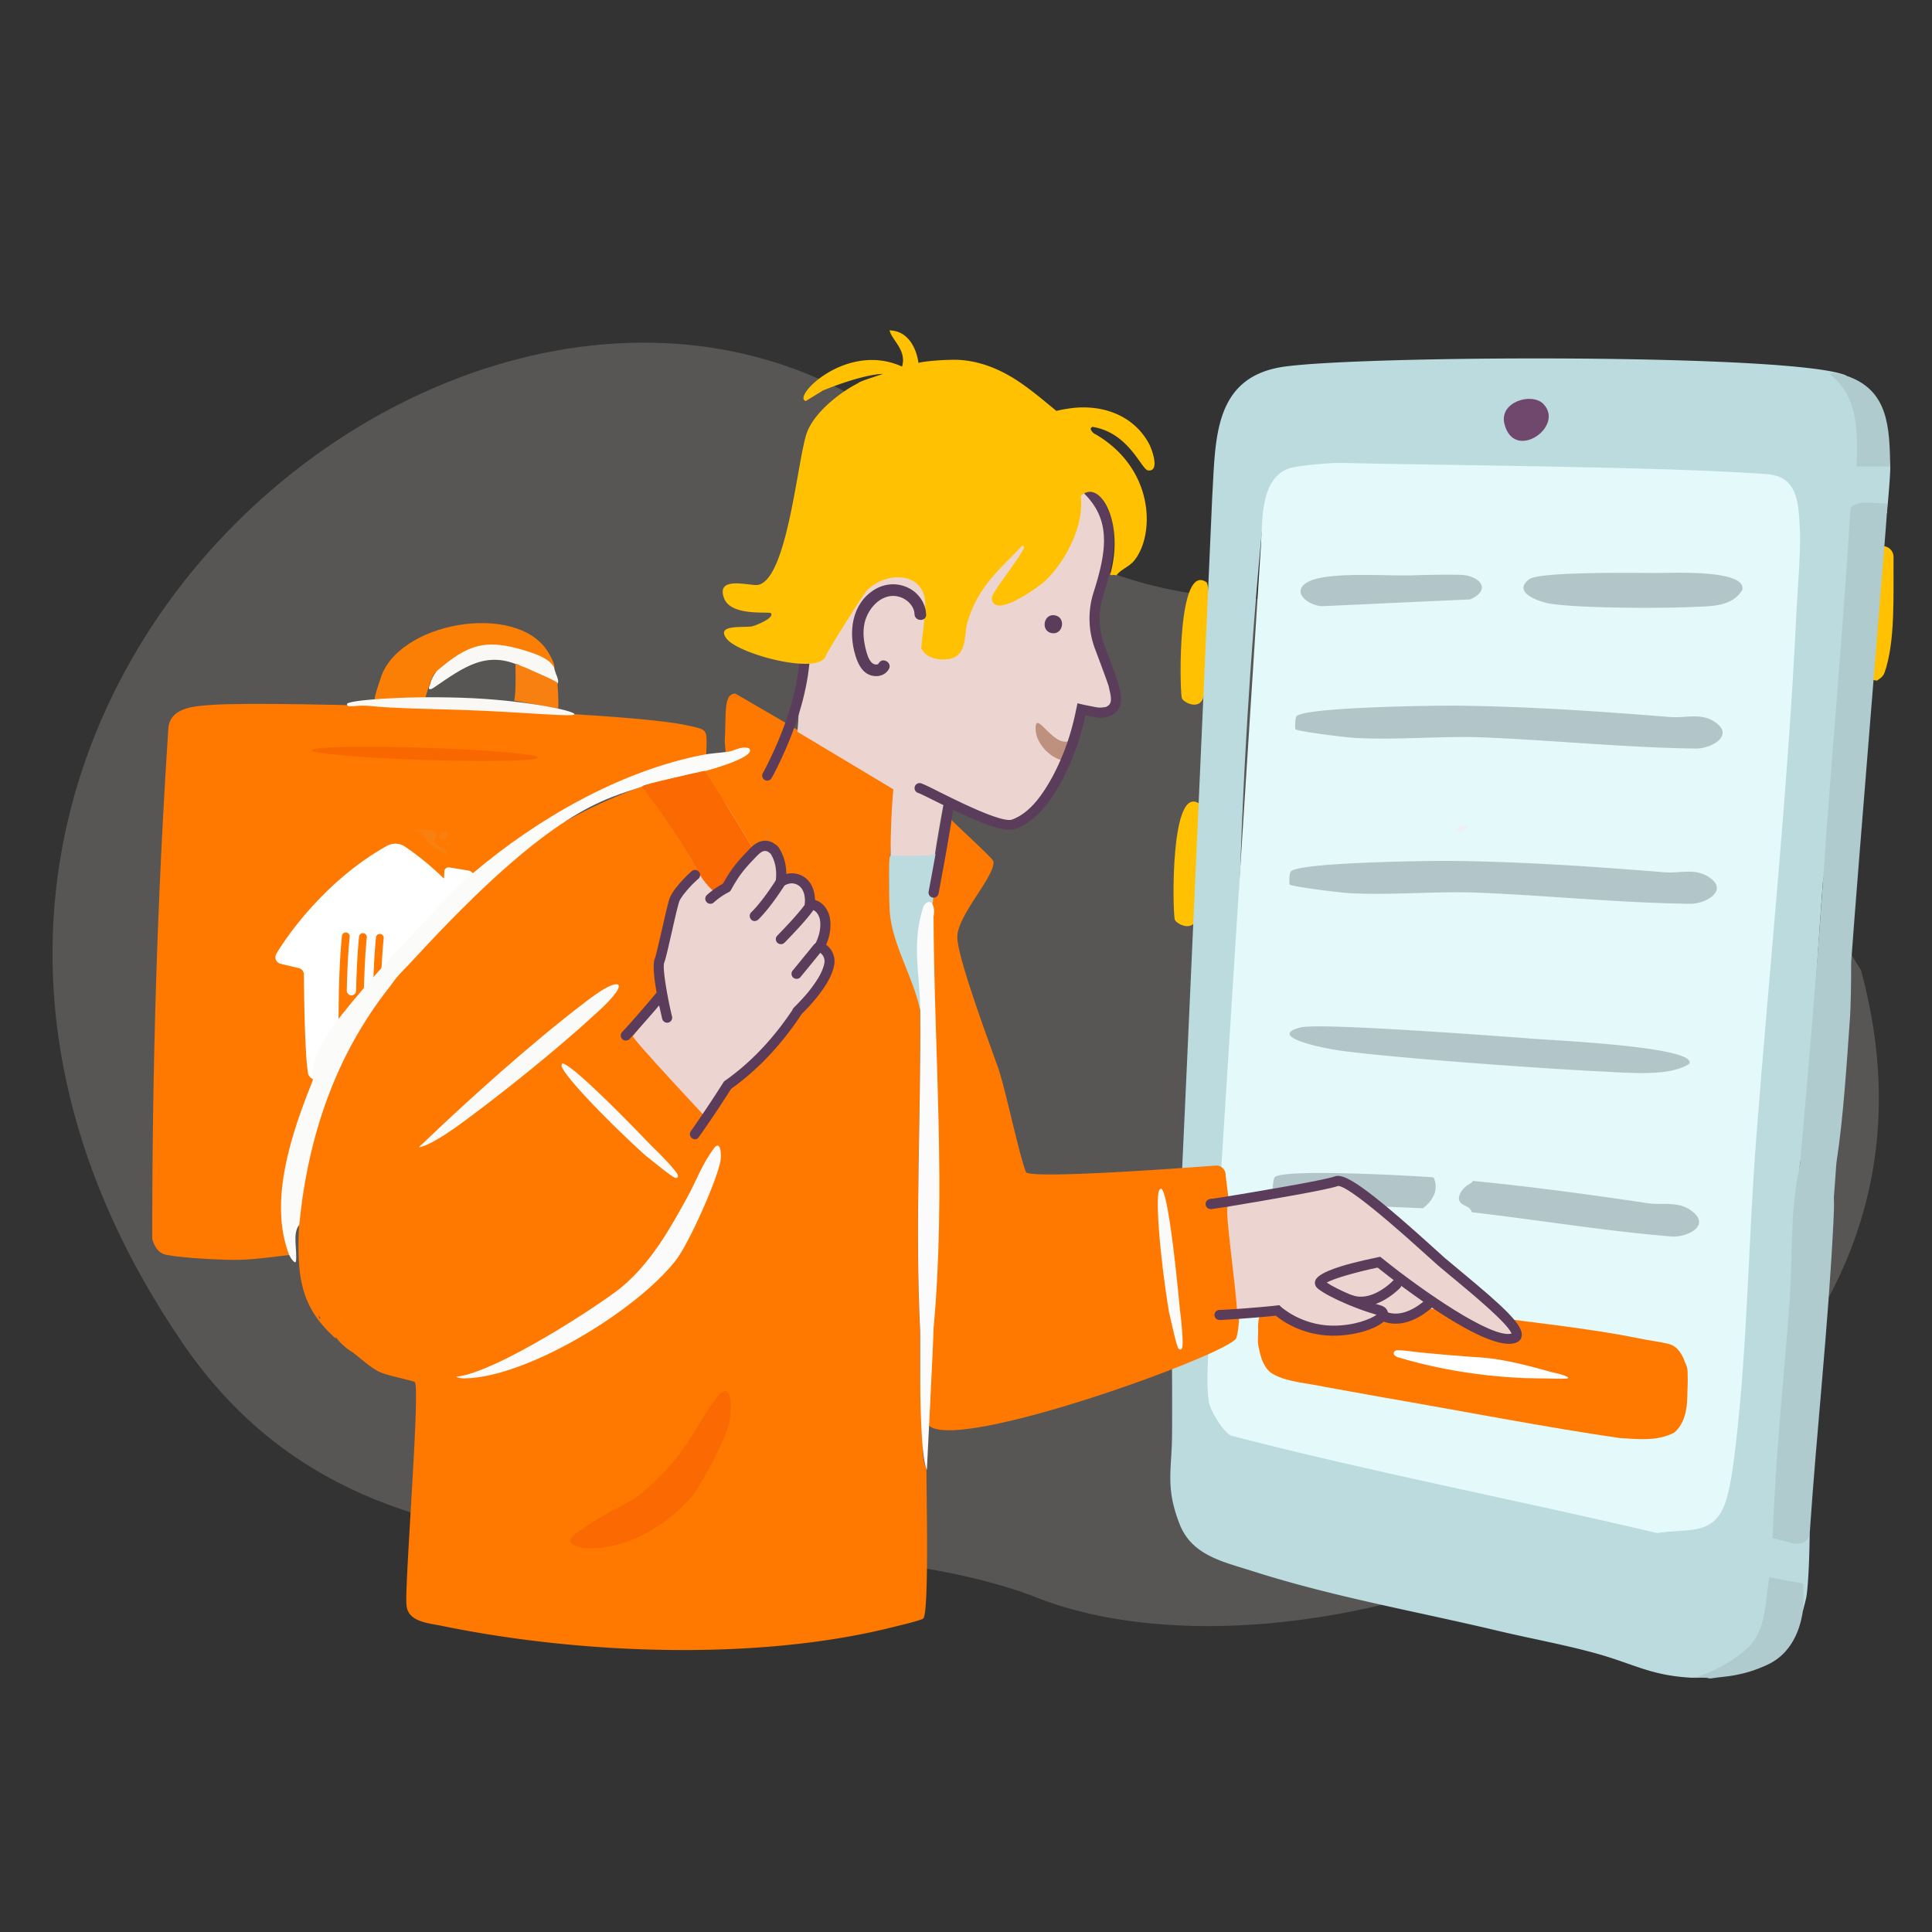 <svg xmlns="http://www.w3.org/2000/svg" viewBox="0 0 200 200"><rect x="0" y="0" width="200" height="200" fill="#333333" stroke="none"/><defs><style>.cls-4{fill:#b2c6c9}.cls-5{fill:#afcbcd}.cls-7{fill:#faf8f4}.cls-8{fill:#ecd5d1}.cls-9{fill:#f88010}.cls-11{fill:#fbfbfa}.cls-17{fill:#fff}.cls-18{fill:#fafaf8}.cls-20{fill:#fa6902}.cls-21{fill:#bbdbdf}.cls-22{fill:#ff5100}.cls-23{fill:#ffc101}.cls-25{fill:#fa7f11}.cls-27{fill:#ff7800}.cls-28{fill:#fafbfa}.cls-29{fill:#5b3d5b}</style></defs><path d="M192.66 100.46c-39.76-65.54-53.1-21.47-91.14-48.37-40.34-48.43-130.03 17.66-82.58 87 21.04 30.75 59.68 15.86 87.77 26.05 30.82 12.72 99.94-13.34 85.94-64.69z" style="fill:#575655" id="BG_Strong"/><g id="Illustrations"><path class="cls-22" d="M29.45 45.34s.02.01.03.02c.06.04.1.08-.03-.02zM21.99 40.99l.06.03c.03.01.02 0-.06-.03z"/><path class="cls-27" d="M95.95 152.15c-.64-1.16-.34-3.09-.35-4.52 0-.35-.34-3.66-.35-4.86v-4.86c-.56-11.06.09-22.28 0-33.35l-1.65-9.67-.78-.75c-.58-.36-.78-1.93-.79-2.52-.03-3.22.42-5.82.71-9.03-.33-2.1-1.56-2.01-3.05-2.7-1.55-1.15-13.57-8.09-13.57-8.09-1.23.04-.93 1.95-1.09 4.76-.03.56.21 1.75.02 1.83 0 0-5.1 1.14-6.65 2.37-4.9 1.57-9.41 3.74-13.54 6.53 0 0-15.32 13.88-14.52 14.83a44.082 44.082 0 0 0-3.1 4.53h-.03s-.01.05-.02.08c-3.09 5.2-5.21 11.19-5.88 17.26-.19.98-.31 1.92-.35 2.8-.27 5.67.26 8.61 3.82 11.8a.306.306 0 0 1-.02-.18c.14.19.3.37.46.55l-.35-.28c.14.13.3.26.45.38.33.34.72.65 1.18.93.8.6 1.84 1.56 2.7 1.99.87.44 3.63.94 3.75 1.11.56.77-1.09 21.22-.87 23.04.1 1.77 2.26 1.89 3.72 2.19 13.95 2.87 31.81 3.61 45.68.35.7-.17 3.84-.9 4.09-1.12.65-.55.3-14.28.34-15.41zm-62.89-15.64c-.04-.12-.08-.23-.12-.34.08.09.16.18.24.26l-.12.08z"/><path class="cls-23" d="M122.33 72.21c-.23-1.31-.42-14 2.56-11.94.5.35.37 9.62-.33 11.94-.42 1.41-2.2.44-2.23 0zM121.6 95.14c-.23-1.31-.42-14 2.56-11.94.5.35.37 9.62-.33 11.94-.42 1.41-2.2.44-2.23 0z"/><path class="cls-21" d="m191.16 38.91-.3.41c2.14 2.05 2.09 5.4 2.06 8.18 1.4-.15 2.32.12 2.76.78.02 1.04-.35 4.86-.35 4.86-.97-.5-2.15-.53-3.12-.25-.72 10.9-1.53 21.8-2.4 32.69-.07.91-.25 1.81-.43 2.72s-.41 1.81-.65 2.71c-.7 9.42-1.3 18.86-1.8 28.31-.41.33-.62.85-.63 1.56l.51.87c-.91 11.86-1.77 23.88-2.56 36.05-.13 1.55 2 1.44 3.09.94 0 0-.04 4.7-.35 6.6-.08.42-.35 1.39-.35 1.39l-.67-.36c.44-1.58-.28-2.33-2.16-2.24-.24 5.52-2.92 9.24-8.64 9.55-4.23-.21-6.02-1.42-9.84-2.49-3.38-.94-6.9-1.57-10.31-2.38-8.41-2-17.04-3.51-25.3-6.15-3.1-.99-6.34-1.63-7.61-4.89-1.5-3.85-.8-5.6-.78-9.29.04-5.75-.07-11.66-.03-17.35 0-.47.13-2.16.13-2.16.61-2.46 2.78-4.96 4.99-6.19l-.1 1.4c.37 5.56.18 11.14-.58 16.72-.44 1.55.23 6.63 1.95 7.07 4.14 1.05 8.3 2.06 12.47 3.01 10.47 2.4 20.98 4.76 31.48 7.04 1.19.26 6.07-.52 6.19-2.38 1.98-11.79 3.04-23.94 3.17-36.43 1.79-20.54 3.47-41.46 4.61-61.81.33-5.82-.08-7.67-6.3-8.32-14.22-.31-28.5-.41-42.81-.32-4.65.22-5.12 1.96-5.88 6.31a591.091 591.091 0 0 0-2.24 35.19c-.08 1.23-1.4 32.99-2.06 33.93s-4.1-.04-4.1-.04c.33-6.12 3.27-72.75 3.27-72.75.36-5.91.07-12.46 7.56-13.46 8.81-1.17 53.13-1.33 58.11.95z"/><path class="cls-5" d="M175.18 173.68c1.92-.35 5.27-2.22 6.4-3.85 1.25-1.79 1.21-4.47 1.59-6.58.54.21 3.33.58 3.46.71.1.1.08 2.37.01 2.77-.14.89-.63 4.16-3.63 5.58-2.61 1.23-4.51 1.23-5.41 1.37h-1.04c-.46-.02-.93.02-1.39 0zM191.16 38.91c4.39 1.48 4.43 5.42 4.52 9.38h-3.48c.1-3.45.23-7.27-2.78-9.55.27-.27 1.41.06 1.74.18z"/><path d="M177.61 173.68c-.91.14-.57.02-1.04 0h1.04z" style="fill:#bfd5dc"/><path class="cls-27" d="M71.35 75.13c1.96.48 1.86.23 1.75 3.19l-1.53.79c-7.8 1.89-14.91 5.94-21.12 10.94l-17.72 22.74c-2.15 5.3-3.74 10.9-2.53 16.63l-.28.5c-1.86.21-3.86.52-5.73.5-1.77-.01-5.27-.2-6.94-.51-.86-.16-1.25-.86-1.49-1.63-.01-17.75.51-35.39 1.68-53.05.34-2.1 2.89-2.14 4.67-2.27 5.89-.42 43.02.64 49.24 2.18z"/><path class="cls-17" d="M35.16 106c-.07-.2-.11-.42-.11-.64.01-2.77.09-5.97.35-8.47.02-.21.2-.37.41-.36.22 0 .4.19.39.41v.03c-.17 1.66-.26 3.63-.3 5.58 0 .26.2.48.47.49.26 0 .48-.2.49-.47.05-1.96.14-3.94.31-5.61.02-.21.2-.37.41-.36.22 0 .4.19.39.41v.03c-.16 1.62-.25 3.54-.3 5.44.12-.16.25-.33.36-.48l.63-.84c.05-1.46.14-2.88.26-4.12.02-.21.2-.37.41-.36.22 0 .4.19.39.41v.03c-.09.9-.16 1.9-.21 2.93l-.16.83c1.95-1.85 7.73-8.34 9.71-10.16v-.04a.703.703 0 0 0-.57-.56l-2-.33h-.05c-.23 0-.43.17-.44.41l-.03.7s-.01.03-.03.02h-.02a29.214 29.214 0 0 0-3.94-3.24c-.28-.2-.61-.33-.98-.34-.37-.02-.71.08-1.01.26-7.12 4-11.23 10.81-11.4 11.18a.74.74 0 0 0-.08.29c-.01.32.2.6.49.69l1.98.47c.26.08.46.32.48.61 0 .35.05 8.26.44 10.32.07.3.33.53.64.54h.01c.37 0 .72.01 1.08.02-.42-1.88.4-3.89 1.52-5.72z"/><path d="m57.38 69.13-.76.09c-3.33-2.25-7.45-2.59-10.48.34l-.92-.08c-.45.41-.55.68-1.24 2.89 0 0-4.56.59-5.14.27-.27-.15.42-1.95.51-2.26 1.66-6 14.13-8.15 17.37-2.91.7 1.14.66 1.47.67 1.66z" style="fill:#fb7e05"/><path class="cls-7" d="M57.38 69.13c.04.68 1.08 1.95-.35 1.74-.61.82-3.06-.76-2.78-1.74-3.8-1.97-6.21-.08-9.38 2.08-.44.29-.61.13-.35-.35.1-.47.33-.93.69-1.39 3.18-2.73 5.01-3.42 9.22-2.1.97.3 2.47.79 2.94 1.75z"/><path class="cls-25" d="m34.8 138.59.1.08s-.07-.06-.1-.08z"/><path class="cls-9" d="M54.25 69.04c.51.26 3.17 1.35 3.45 1.64 0 0 .17 2.03.08 2.68l-4.56-.84c.22-.71.14-3.11.14-3.73 0-.24.44.15.89.26z"/><path d="M130.53 56.5c.17-2.72-.07-7.01 2.96-8.03.81-.27 4.23-.58 5.36-.55 9.72.25 33.12.36 44.04 1.16 3.13.23 3.29 2.76 3.43 5.61.12 2.52-.25 6.38-.37 9.04-.87 18.07-2.76 36.18-4.15 54.17-.81 10.47-.89 21.19-2.11 31.62-.2 1.72-.55 4.62-1.13 6.17-1.26 3.4-4.07 2.49-6.98 3.02-14.69-3.47-29.54-6.3-44.14-10.09-.87-.45-2.18-2.6-2.32-3.59-.51-3.65.62-10.2.72-14.24.06-2.28 3.82-60.77 4.69-74.3z" style="fill:#e4f9f9"/><path class="cls-27" d="m174.43 140.99.03.06c0-.02-.02-.04-.03-.06z"/><path class="cls-27" d="M174.71 142.2c-.01-.32-.04-.57-.08-.69-.06-.15-.11-.3-.17-.46.06.14.12.29.17.46-.12-.31-.23-.58-.34-.81.05.09.1.18.14.28-.33-.82-.78-1.64-1.71-1.86-.89-.23-2.2-.38-3.09-.58-6.04-1.21-12.25-1.73-18.36-2.65-2.32-.27-13.34-1.94-15.47-1.96-2.53-.15-5.73.34-5.56 3.68.02.52-.08 1.21.03 1.71.19.97.42 2.04 1.23 2.74 1.43 1.02 4.02 1.13 5.65 1.51l6.1 1.1c7.18 1.23 17.34 3.19 24.46 4.2 1.83.11 3.92.35 5.62-.58 1.05-.9 1.32-2.39 1.34-3.68 0-.8.08-1.61.03-2.41zm-.49-1.63v.02-.02z"/><path class="cls-17" d="M162.29 142.6c-.07-.24-4.1-.99-9-1.68s-8.82-1.06-8.75-.82c.07.24 4.1.99 9 1.68s8.82 1.06 8.75.82z"/><path class="cls-17" d="M162.24 142.61c-2.81-.84-5.96-.59-8.84-1.25-2.87-.56-5.79-1.26-8.73-1.04.11-.02.22-.3.07-.41.05.01.31.08.4.1.98.19 2.85.45 3.86.59l4.44.62c2.94.33 5.85 1.31 8.8 1.39zm.1-.03c-.03.16-.21.12-.3.14-.16.01-.68 0-.85 0-.7-.01-2.67-.05-3.39-.06-4.42-.19-8.86-.89-13.1-2.16-.15-.06-.35-.15-.42-.32-.06-.22.15-.4.34-.4.27-.03.76.04 1.03.06 2.08.28 5.74.56 7.87.7 2.17.18 4.52.78 6.63 1.37.63.21 1.62.32 2.19.68z"/><path d="M159.75 41.8c2.31 2.32-3.01 6.07-4.01 2.09-.58-2.29 2.81-3.29 4.01-2.09z" style="fill:#70486d"/><path class="cls-23" d="M194.96 56.53c.6.04 1.07.54 1.06 1.14-.04 3.81.22 8.73-.95 12.01-.17.47-.75.73-.76.78-.97-.12-1.3-.4-1.32-1.37.1-3.5.09-7.43.32-10.92.12-1.77.51-1.71 1.65-1.64z"/><path class="cls-5" d="M194.48 52.11c-.79-.07-2.65-.26-2.92.57-.78 12.79-1.96 25.55-2.83 38.33s-2.43 29.87-2.43 29.87c-1 3.92-.73 9.9-1.05 14.06-.62 8.09-1.48 16.17-1.75 24.3 1.3.16 3.42 1.44 3.84-.5.72-10.68 1.92-21.43 2.45-32.12.03-.6.1-1.9.05-2.67.15-1.77.23-3.34.27-3.6.73-4.75 1.07-10.41 1.42-15.28.02-.31.12-3.02.1-5.43.66-9.26 3.69-45.81 3.7-46.51.04-1.23.21-.95-.85-1.04z"/><path class="cls-27" d="M103.24 110.3c-.93-2.62-4.07-11.04-4.14-13.24-.06-2.28 4.01-6.44 3.73-7.91-.06-.31-3.93-3.8-4.45-4.39-.32 2.36-1.57 5.64-1.74 7.64-.59.5-.59.73 0 .69-.42.07-.42.65 0 1.74l-.45 1.27c.17 12.96.28 25.88-.03 38.87-.02.64.11 1.26.28 1.88-.87 3.01-.72 10.09-.43 10.54 2.06 3.42 31.46-7.28 31.97-8.88 1.01-3.21-.79-13.74-1.11-16.98a.962.962 0 0 0-1.04-.87c-4 .3-19.34 1.42-19.63.66-.81-2.16-2.09-8.57-2.95-11.01z"/><path class="cls-8" d="M106.45 46.72c14.2 6.07 5.92 13.59 6.8 17.89.48 2.31 1.76 5.53 2.26 8.05 0 .51-1.27.69-3.73.58-.1 7.49-6.56 11.67-6.56 11.67-1.26 1.92-7.3-2.86-7.42-2.25-.57 2.78-1.16 6.39-1.34 8.38-.25.97-3.91 2.22-3.91 2.22-.58-.36-.35-1.32-.35-1.91-.03-3.22-.02-6.43.28-9.64l-9.94-5.96c.3-2.66.1-6.07.33-8.28.04-.39 3.12-6.96 3.42-7.39"/><path class="cls-21" d="M97.15 88.23c-.1 1.11-1.9 16.33-1.9 16.33-.68-3.33-2.87-6.74-3.14-10.09-.06-.75-.17-5.66.03-5.86.15-.15 4.42.25 5.01-.37z"/><path d="M110.65 76.71c-.13.21-.52 1.55-.74 1.97-1.25-.26-2.64-1.74-2.7-3.12-.08-1.81 1.02.27 2.35 1.02.31.18.82.28 1.09.13z" style="fill:#bd917e"/><path d="M101.86 53.84h-.35c.2-.29.27-1.06.52-1.05.57.27-.13.86-.17 1.05z" style="fill:#c5b1be"/><path class="cls-20" d="M74.11 144.78c1.62-2.18 1.72.73 1.38 2.5-.28 1.48-2.83 6.38-3.89 7.63-6.01 7.04-14.7 5.79-12.06 3.89 3.78-2.72 5.27-2.88 6.89-4.23 4.58-3.84 5.5-6.86 7.68-9.79z"/><path class="cls-18" d="M61.73 104.89c2.46-2.23 2.37-2.78 2.32-2.87-.04-.09-.09-.11-.13-.12-.04 0-.08-.01-.13-.01-.55 0-1.63.63-3.24 1.87l-.24.19c-5.19 3.95-12.01 10.06-16.47 14.36-.07.06-.13.12-.2.18-.14.12-.23.21-.28.28.45-.05 1.68-.47 4.76-2.75l.09-.07c3.73-2.75 9.3-7.19 13.34-10.9l.18-.16zM66.97 119.73c.83.67 2.64 2.14 2.93 2.2.23.05.32-.07.27-.28-.07-.34-1.76-2.12-2.38-2.7l-.22-.21c-10-10.38-9.41-8.51-9.41-8.51-.42.42 4.2 5.36 8.63 9.36l.18.15zM121.07 136.04c.23 1.04.73 3.32.92 3.55.16.18.29.14.38-.05.16-.31-.06-2.75-.18-3.6l-.04-.3c-1.35-14.35-2.05-12.52-2.05-12.52-.59.07-.06 6.8.91 12.69l.05.23z"/><path class="cls-28" d="M64.5 133.12c-1.85 1.6-13.14 9.03-17.3 9.4.13.07.42.18.93.17 6.42-.11 17.74-6.98 21.83-12.22 1.33-1.7 4.27-8.26 4.63-10.33.11-.66.01-2.02-.6-1.38-1.37 1.82-1.8 3.29-2.88 5.25-1.77 3.2-3.59 6.5-6.61 9.11z"/><path class="cls-11" d="M66.71 81.29c2.03-.64 4.16-.9 6.2-1.48.05-.01.1 0 .15-.01 1.34-.35 5.33-1.58 4.47-2.34-.78-.27-1.53.27-2.08.35-.95.13-1.82.16-2.78.35-8.54 1.69-17.06 6.61-23.63 12.16-.3.02-13.71 13.61-15.8 17.87-.71 1.44-.89 2.13-.87 3.67-2.11 5.27-4.63 12.43-2.43 18.06.1.25.57.95.69.69.18-1.2-.41-2.88.35-3.82.89-9.11 3.73-17.53 9.38-24.66.95-1.37 1.51-1.77 2.43-2.78C57.42 83.4 62.71 82.77 66.46 81.43c.08-.05.16-.11.25-.14z"/><path class="cls-11" d="m77.98 87.88-.45-.73s-1.58-2.65-2.17-3.56c-.43-.67-.94-1.36-1.46-2.05-.13.13-.27.23-.44.28-1.88.53-3.83.8-5.71 1.34 1.79 2.5 4.89 7.08 5.58 9.53.29 1.02 1.92-1.18 3.07-2.69.82-1.08 1.96-1.74 1.57-2.13z"/><path class="cls-28" d="M96.65 94.83c.23-1.01-.34-2.07-1.04-1.04-1.29 3.85-.38 6.98-.35 10.77.09 11.07-.56 22.29 0 33.35v4.86c0 1.2.05 8.22.69 9.38.05-1.24.69-13.43.69-14.59 1.32-14.39.07-28.38 0-42.72z"/><path d="M77.88 110.46c.27-1.35 1.3-2.16 2.43-2.78-.84.88-1.6 1.89-2.43 2.78z" style="fill:#d97626"/><path d="M83.09 104.91v-.69c.27-.26.81-.44 1.04-.69-.16.73-.58.95-1.04 1.39z" style="fill:#e57a1c"/><path d="M79.62 86.84h-.34c-.17-1.44.51-1.44.34 0z" style="fill:#f57c11"/><path class="cls-25" d="M35.32 136.51c.23.12.23.23 0 .35v-.35z"/><path class="cls-9" d="M42.09 86.15c.64-.33 2.73-.43 3.13 0 .09.1-.32.76-.18 1.05.26.56 1.42.42 1.22 1.37-.47-.39-1.08-.64-1.56-1.04-.84-.69-.71-1.85-2.61-1.39z"/><path class="cls-9" d="M46.26 86.15c.38.38-.31 1.07-.69.69s.31-1.07.69-.69zM46.43 87.19c.23.12.23.23 0 .35v-.35z"/><path d="M150.51 85.8c.47-.12.88-.4 1.39-.34.02.41-.5.49-.69.69l-.69-.35z" style="fill:#edf1f4"/><path class="cls-4" d="M134.11 75.49c-.07-.08-.04-1.13.09-1.32.65-.97 14.33-1.14 16.5-1.12 7.4.07 14.91.59 22.25 1.18 1.6.13 3.28-.53 4.78.66 1.72 1.36-.69 2.62-2.15 2.6-7.22-.09-14.7-.85-21.91-1.15-4.42-.18-9.1.3-13.53.04-.76-.04-5.84-.66-6.03-.89zM133.51 91.56c-.07-.08-.04-1.13.09-1.32.65-.97 14.33-1.14 16.5-1.12 7.4.07 14.91.59 22.25 1.18 1.6.13 3.27-.53 4.78.66 1.72 1.36-.69 2.62-2.15 2.6-7.22-.09-14.7-.85-21.91-1.15-4.42-.18-9.1.3-13.53.04-.76-.04-5.84-.66-6.03-.89zM175.34 125.54c-1.42-1.29-3.14-.75-4.73-.98-5.97-.89-12.06-1.72-18.12-2.31-.07.1-.16.18-.27.25-.12.07-.23.14-.34.21-.05.03-.09.07-.13.1.03-.02.04-.03.06-.04.05-.04.08-.05 0 0-.02.01-.04.03-.05.04-.09.07-.17.15-.25.24-.04.04-.07.07-.1.11a.7.7 0 0 1-.08.1s0 .01-.01.02c-.03.04-.05.08-.08.12-.05.08-.09.16-.13.25-.01.03-.02.06-.03.1-.02.07-.04.14-.05.22v.18c0 .02.02.05.02.07.01 0 .03.04.04.12.02.03.03.06.05.09.05.05.08.08.07.08l.07.07.03.03c.08.04.15.1.23.14.06.03.12.06.17.09h.03c.04.02.04.02.03.02.3.13.51.35.6.63 6.83.79 13.84 1.96 20.67 2.51 1.45.12 3.94-.98 2.32-2.45zM147.36 125.04c.2-.17.39-.35.57-.54.04-.05.08-.09.12-.14.07-.1.14-.2.2-.3.07-.11.13-.23.19-.35l.06-.15c.04-.11.07-.22.09-.34 0-.04.02-.08.02-.13v-.03c0-.13.01-.26 0-.39 0-.04 0-.1-.01-.14v-.03a2.62 2.62 0 0 0-.11-.4c-.02-.05-.04-.1-.05-.15.07.21-.02-.03-.03-.06v-.01c-2.37-.18-15.75-.92-16.46 0-.14.18-.24 1.22-.18 1.31.18.25 5.2 1.2 5.96 1.3 3.11.39 6.38.43 9.58.59.01 0 .02-.02.03-.02zM171.32 59.32c1.39.01 9.55-.44 9.04 1.76-1.09 1.75-3.19 1.66-5.08 1.75-3.38.16-11.42.14-14.62-.31-1.26-.17-4.24-1.19-2.33-2.57 1.07-.78 10.97-.65 12.99-.63zM151.2 59.51c1.96.06 3.29 1.54.98 2.54l-15.3.7c-1.44-.05-3.34-1.51-1.46-2.52 2.03-1.09 8.15-.58 10.8-.67 1.34-.05 3.65-.09 4.98-.05zM158.34 107.51c2.54.19 17.43.86 16.53 2.61-1.98 1.31-5.81.96-9.26.79-6.18-.31-20.86-1.35-26.71-2.13-2.3-.31-7.76-1.52-4.27-2.42 1.96-.5 20.03.87 23.71 1.14z"/><path d="M77.71 87.88c.23.12.23.23 0 .35v-.35z" style="fill:#6b496a"/><path d="M55.68 78.42c.01-.35-5.22-.8-11.68-1.01-6.46-.21-11.71-.1-11.72.25s5.22.8 11.68 1.01c6.46.21 11.71.1 11.72-.25z" style="fill:#f96800"/><path class="cls-7" d="M59.47 73.93c.01-.35-5.22-1.49-11.68-1.7-6.46-.21-11.78.29-11.86.63-.11.51.97.07 2.34.22 2.45.26 6.48.31 9.48.41 6.46.21 11.71.79 11.72.44z"/><path class="cls-8" d="M156.78 137.67c-2.86-2.67-14.75-14.42-17.6-15.14-.81-.21-3.56.54-4.51.71-2.35.41-6.82 1.38-7.54 1.63-.47-.08 1 9.57.92 11.08 0 0-.82-.07 3.72-.05.78.16 2.52.91 3.31 1.13 2.95.81 2.82 1.05 5.57.47.05-.14 1.61-.81 2.27-1.16 3.07.69 5.18-1.91 6.22-1.08 2.15 1.7 4.53 2.81 7.17 3.43.35-.08.85-.59.46-1.02z"/><path class="cls-29" d="M151.12 131.52c-.59-.49-1.13-.94-1.57-1.31-.16-.14-.49-.44-.93-.84-7.51-6.81-9.51-7.94-10.44-7.59-1.09.41-8.72 1.68-11.59 2.15l-1.29.19s.09.69.02 1.05l1.44-.2c5.24-.87 10.74-1.82 11.75-2.2.54-.03 2.62 1.22 9.41 7.38.45.41.79.71.96.86.44.38.99.83 1.58 1.32 1.87 1.55 5.68 4.71 6.01 5.72-2.01.56-9.24-4.44-13.4-7.8l-.19-.15-.24.05c-4.12.84-6.31 1.67-6.5 2.47-.07.29.04.58.29.78 1.17.95 4.4 2.25 6.07 2.7-.54.42-2.31 1.16-4.59 1.13-3.23-.05-5.28-1.93-5.3-1.95l-.18-.17-.24.03s-2.25.27-5.93.47c.06.35 0 .69.07 1.04 2.94-.17 5.12-.38 5.74-.45.62.51 2.71 2.03 5.82 2.07 2.77.04 5.64-1.03 5.79-2.16.03-.18.04-.77-.86-1.01-1.63-.44-4.31-1.54-5.48-2.33.77-.44 3.13-1.1 5.27-1.55 2.3 1.84 11.52 8.99 14.39 7.75.3-.13.49-.37.53-.68.16-1.12-1.84-2.99-6.4-6.76z"/><path class="cls-29" d="M139.4 134.86a.506.506 0 0 1-.05-.45.52.52 0 0 1 .67-.32c2.04.71 4.15-1.47 4.17-1.5a.522.522 0 1 1 .76.72c-.1.11-2.59 2.69-5.27 1.77a.495.495 0 0 1-.27-.22zM143 136.61a.506.506 0 0 1-.05-.45.52.52 0 0 1 .67-.32c2.04.71 4.15-1.47 4.17-1.5a.522.522 0 1 1 .76.72c-.1.11-2.59 2.69-5.27 1.77a.495.495 0 0 1-.27-.22zM103.87 85.84c-1.68-.29-4.29-1.54-7.05-2.91-.82-.41-1.54-.77-1.79-.85a.526.526 0 0 1-.33-.66c.09-.27.39-.42.66-.33.32.11.99.44 1.92.91 1.93.96 6.45 3.22 7.49 2.84 1.06-.39 2.08-1.24 3.01-2.55.85-1.18 1.61-2.61 2.27-4.25.58-1.43 1.03-2.97 1.38-4.71l.11-.53.53.13c.16.04.32.07.48.1.17.03.34.07.51.1.19.04.37.08.56.11.44.12.87 0 1.12-.21.16-.13.24-.3.26-.53.02-.34-.06-.72-.15-1.09l-.06-.29c-.03-.15-.31-.96-1.45-3.99a8.927 8.927 0 0 1-.13-5.82c1.5-4.7 1.73-7.77-1.29-10.52a.532.532 0 0 1-.04-.74c.19-.21.53-.23.74-.04 3.43 3.11 3.18 6.61 1.59 11.61-.54 1.68-.49 3.51.11 5.14 1.25 3.34 1.46 3.97 1.49 4.15l.06.27c.09.42.19.89.17 1.37-.03.53-.26.98-.65 1.29-.49.39-1.21.54-1.94.42-.19-.04-.4-.08-.61-.12-.16-.03-.32-.07-.48-.1-.35 1.6-.78 3.04-1.33 4.38-.69 1.72-1.5 3.22-2.39 4.47-1.06 1.48-2.24 2.46-3.51 2.92-.32.12-.75.12-1.27.03z"/><path class="cls-29" d="M96.65 92.92h-.1a.53.53 0 0 1-.42-.61c.76-4.05 1.17-6.42 1.59-9.19.04-.29.32-.48.6-.44.29.04.48.31.44.6-.42 2.78-.84 5.16-1.6 9.22-.05.25-.27.43-.51.43zM79.32 80.8a.523.523 0 0 1-.16-.06.535.535 0 0 1-.19-.72c.19-.32.36-.66.52-.99 1.88-3.79 2.99-7.38 3.28-10.66.02-.29.28-.5.57-.48.28.02.5.28.47.57-.3 3.41-1.44 7.12-3.38 11.03-.18.36-.36.72-.56 1.06-.12.2-.34.29-.56.25zM108.88 65.54c1.18.2 1.5-1.63.32-1.84s-1.5 1.63-.32 1.84z"/><path class="cls-23" d="M113.32 44.93c-.45-.37-.53-.62-.22-.74 3.79.6 5.05 4.43 5.75 4.51 1.25.15.42-2.16.09-2.77-1.64-3.04-4.99-4.12-8.23-3.65-.96.14-1.35.26-1.35.26-1.15-.94-2.42-2.04-3.9-3.04-1.82-1.22-3.9-2.1-6.11-2.24-1.14-.07-3.65.11-4.27.31 0 0-.33-3.29-2.99-3.37.2.98 1.8 2.04 1.29 3.75-5.76-2.64-11.47 3.2-9.96 3.56l1.78-1.09c4.41-1.78 6.18-1.71 6.18-1.71-.15.08-2.49.78-2.52.94-1.93.97-4.49 2.99-5.3 5.06-.98 2.49-2 15.28-5.1 15.84-.78.14-4.42-1.02-3.5 1.39.73 1.91 4.69 1.33 4.85 1.54.39.51-1.68 1.3-1.9 1.35-.88.19-3.87-.26-2.69 1.29 1.21 1.6 9.69 3.86 10.29 1.73.11-.38 3.86-6.35 4.23-6.72 2.34-2.34 6.68-1.75 5.96 2.26a.21.21 0 0 1-.06-.04c.1 1.03-.12 2.12-.22 3.13-.01.15-.03.31-.04.46 0 .07 0 .14-.01.21.36.6.95 1.06 2.1 1.11 2.82.13 2.24-2.39 2.69-3.88 1.1-3.58 3.03-5.16 5.52-7.74.14-.22.25-.19.34.06-.58 1.27-3.38 4.65-3.35 5.21.14 2.28 4.89-1.16 5.58-1.83 2.11-2.04 4.01-5.72 3.62-8.71 1.91-1.96 4.6 2.67 3.05 8.13.44.12 0 0 .46.02h-.06c.09 0 .17.02.25.04.49-.63 1.28-.87 1.8-1.48 2.16-2.54 2.29-9.51-4.02-13.16z"/><path class="cls-29" d="M95.87 63.6c-.05-1.19-.8-2.25-1.87-2.76-1.14-.55-2.44-.45-3.51.22-2.32 1.45-2.69 4.39-1.93 6.82.24.77.61 1.61 1.4 1.96.72.32 1.64.15 2.05-.57.39-.67-.65-1.29-1.04-.62-.06.11-.11.13-.26.14-.17.01-.31-.06-.44-.17-.36-.33-.51-.89-.63-1.35-.24-.91-.35-1.89-.13-2.82.37-1.6 1.93-3.23 3.68-2.64.77.26 1.45.95 1.48 1.77.03.78 1.24.8 1.21.02z"/><path class="cls-20" d="m77.98 87.88-.45-.73s-1.58-2.65-2.17-3.56c-.72-1.12-1.64-2.69-2.45-3.78-2.11.42-4.39 1.01-6.46 1.61.84 1.13 5.98 8.08 6.88 11.28.29 1.02 1.92-1.18 3.07-2.69.82-1.08 1.96-1.74 1.57-2.13z"/><path class="cls-8" d="m80.25 89.24 1.03 1.99c1.17-.31 3.29.7 2.7 2.26 2.43 1.13.96 3.72 1 4.64.04.73.81 0 1.01 1.25.3 1.89-1.96 4.87-3.43 5.64.02.14-4.5 4.44-7.1 7.43-1.78 2.05-1.82 3.06-2.23 3.4 0 0-7.93-8.46-7.71-8.59l2.93-3.75-.26-3.37c.07-1.62-.1-.46.57-2.44s.74-4.01 2.11-5.31c.06-.05 1.16-1.42 1.59-1.81 0 0 1.08 1.73 1.83 1.86.79.14 1.65-1.4 2.04-1.81 1.04-2.39 3.96-3.97 3.92-1.4z"/><path class="cls-29" d="M71.94 117.93c-.1 0-.21-.03-.3-.1a.527.527 0 0 1-.13-.73c1.16-1.64 2.29-3.34 3.38-5.06.04-.06.08-.11.14-.15 2.62-1.84 4.96-4.29 6.97-7.29.02-.03.03-.06.05-.1a.62.62 0 0 1 .11-.17c.66-.67 1.3-1.33 1.84-2.06.54-.72 1.18-1.67 1.34-2.59.1-.56-.27-1.03-.69-1.19a.522.522 0 0 1-.3-.3.555.555 0 0 1 .02-.42c.33-.65.5-1.24.54-1.81.04-.64-.06-1.07-.32-1.42-.19-.26-.48-.41-.79-.43a.49.49 0 0 1-.37-.18.508.508 0 0 1-.12-.39c.09-.84-.16-1.88-1.12-2.07-.34-.07-.7.02-1.1.26-.17.1-.39.1-.56-.01a.51.51 0 0 1-.23-.5c.14-1.1-.03-2.06-.53-2.85-.03-.02-.14-.1-.17-.13a.617.617 0 0 0-.58-.12c-.3.09-.58.4-.86.69l-.2.21c-.62.64-1.11 1.23-1.5 1.8-.25.38-.51.8-.79 1.31-.05.09-.13.17-.22.22-.55.28-1.05.62-1.57 1.08-.22.19-.55.17-.74-.05a.523.523 0 0 1 .05-.74c.54-.48 1.07-.85 1.65-1.16.26-.47.51-.88.76-1.25.43-.63.96-1.27 1.62-1.95l.18-.19c.35-.38.75-.8 1.31-.98.53-.17 1.1-.06 1.53.29.18.1.32.24.42.41.49.78.73 1.67.74 2.66.34-.08.67-.09.99-.03 1.37.27 1.96 1.49 1.98 2.72.42.13.79.39 1.06.76.54.73.56 1.55.53 2.11-.03.58-.18 1.16-.44 1.77.64.47.98 1.27.84 2.07-.2 1.14-.92 2.22-1.54 3.04-.56.75-1.2 1.42-1.87 2.1-.03.07-.07.13-.11.19-2.06 3.07-4.46 5.6-7.15 7.51-1.08 1.7-2.21 3.39-3.36 5.02-.1.14-.26.22-.43.22zm-7.16-10.21c-.13 0-.26-.05-.36-.15a.522.522 0 0 1-.01-.74c.81-.84 3.07-3.48 3.56-4.08-.25-1.43-.43-2.93-.19-3.5.11-.26.45-1.76.73-2.97.48-2.11.72-3.14.88-3.46.35-.76 1.43-1.96 2.22-2.64a.524.524 0 1 1 .68.8c-.79.67-1.7 1.74-1.95 2.28-.12.26-.52 1.99-.8 3.25-.4 1.73-.64 2.81-.78 3.14-.19.47.23 3.08.75 5.34l.06.24c.07.28-.11.56-.39.63a.533.533 0 0 1-.63-.39c-.02-.08-.04-.17-.06-.27l-.26-1.12c-1.12 1.34-3.02 3.44-3.05 3.47-.1.11-.24.16-.38.16z"/><path class="cls-29" d="M78.13 95.35c-.14 0-.27-.05-.37-.16-.2-.21-.2-.54 0-.74 1.26-1.23 2.62-3.43 2.64-3.46a.52.52 0 0 1 .72-.17c.25.15.32.47.17.72-.06.09-1.45 2.33-2.79 3.65-.1.1-.24.15-.37.15zM82.46 101.33a.523.523 0 0 1-.4-.86l2.2-2.69c.18-.22.51-.26.74-.07.22.18.26.51.07.74l-2.2 2.69c-.1.13-.25.19-.4.19zM80.84 97.74c-.13 0-.26-.05-.37-.15a.513.513 0 0 1 0-.74c2.36-2.42 2.89-3.27 2.9-3.28.15-.25.47-.33.72-.18.25.15.33.46.18.71-.05.09-.59.97-3.05 3.48-.1.1-.24.16-.37.16z"/><circle class="cls-29" cx="125.32" cy="124.64" r=".52"/><circle class="cls-29" cx="126.24" cy="136.12" r=".52"/></g></svg>